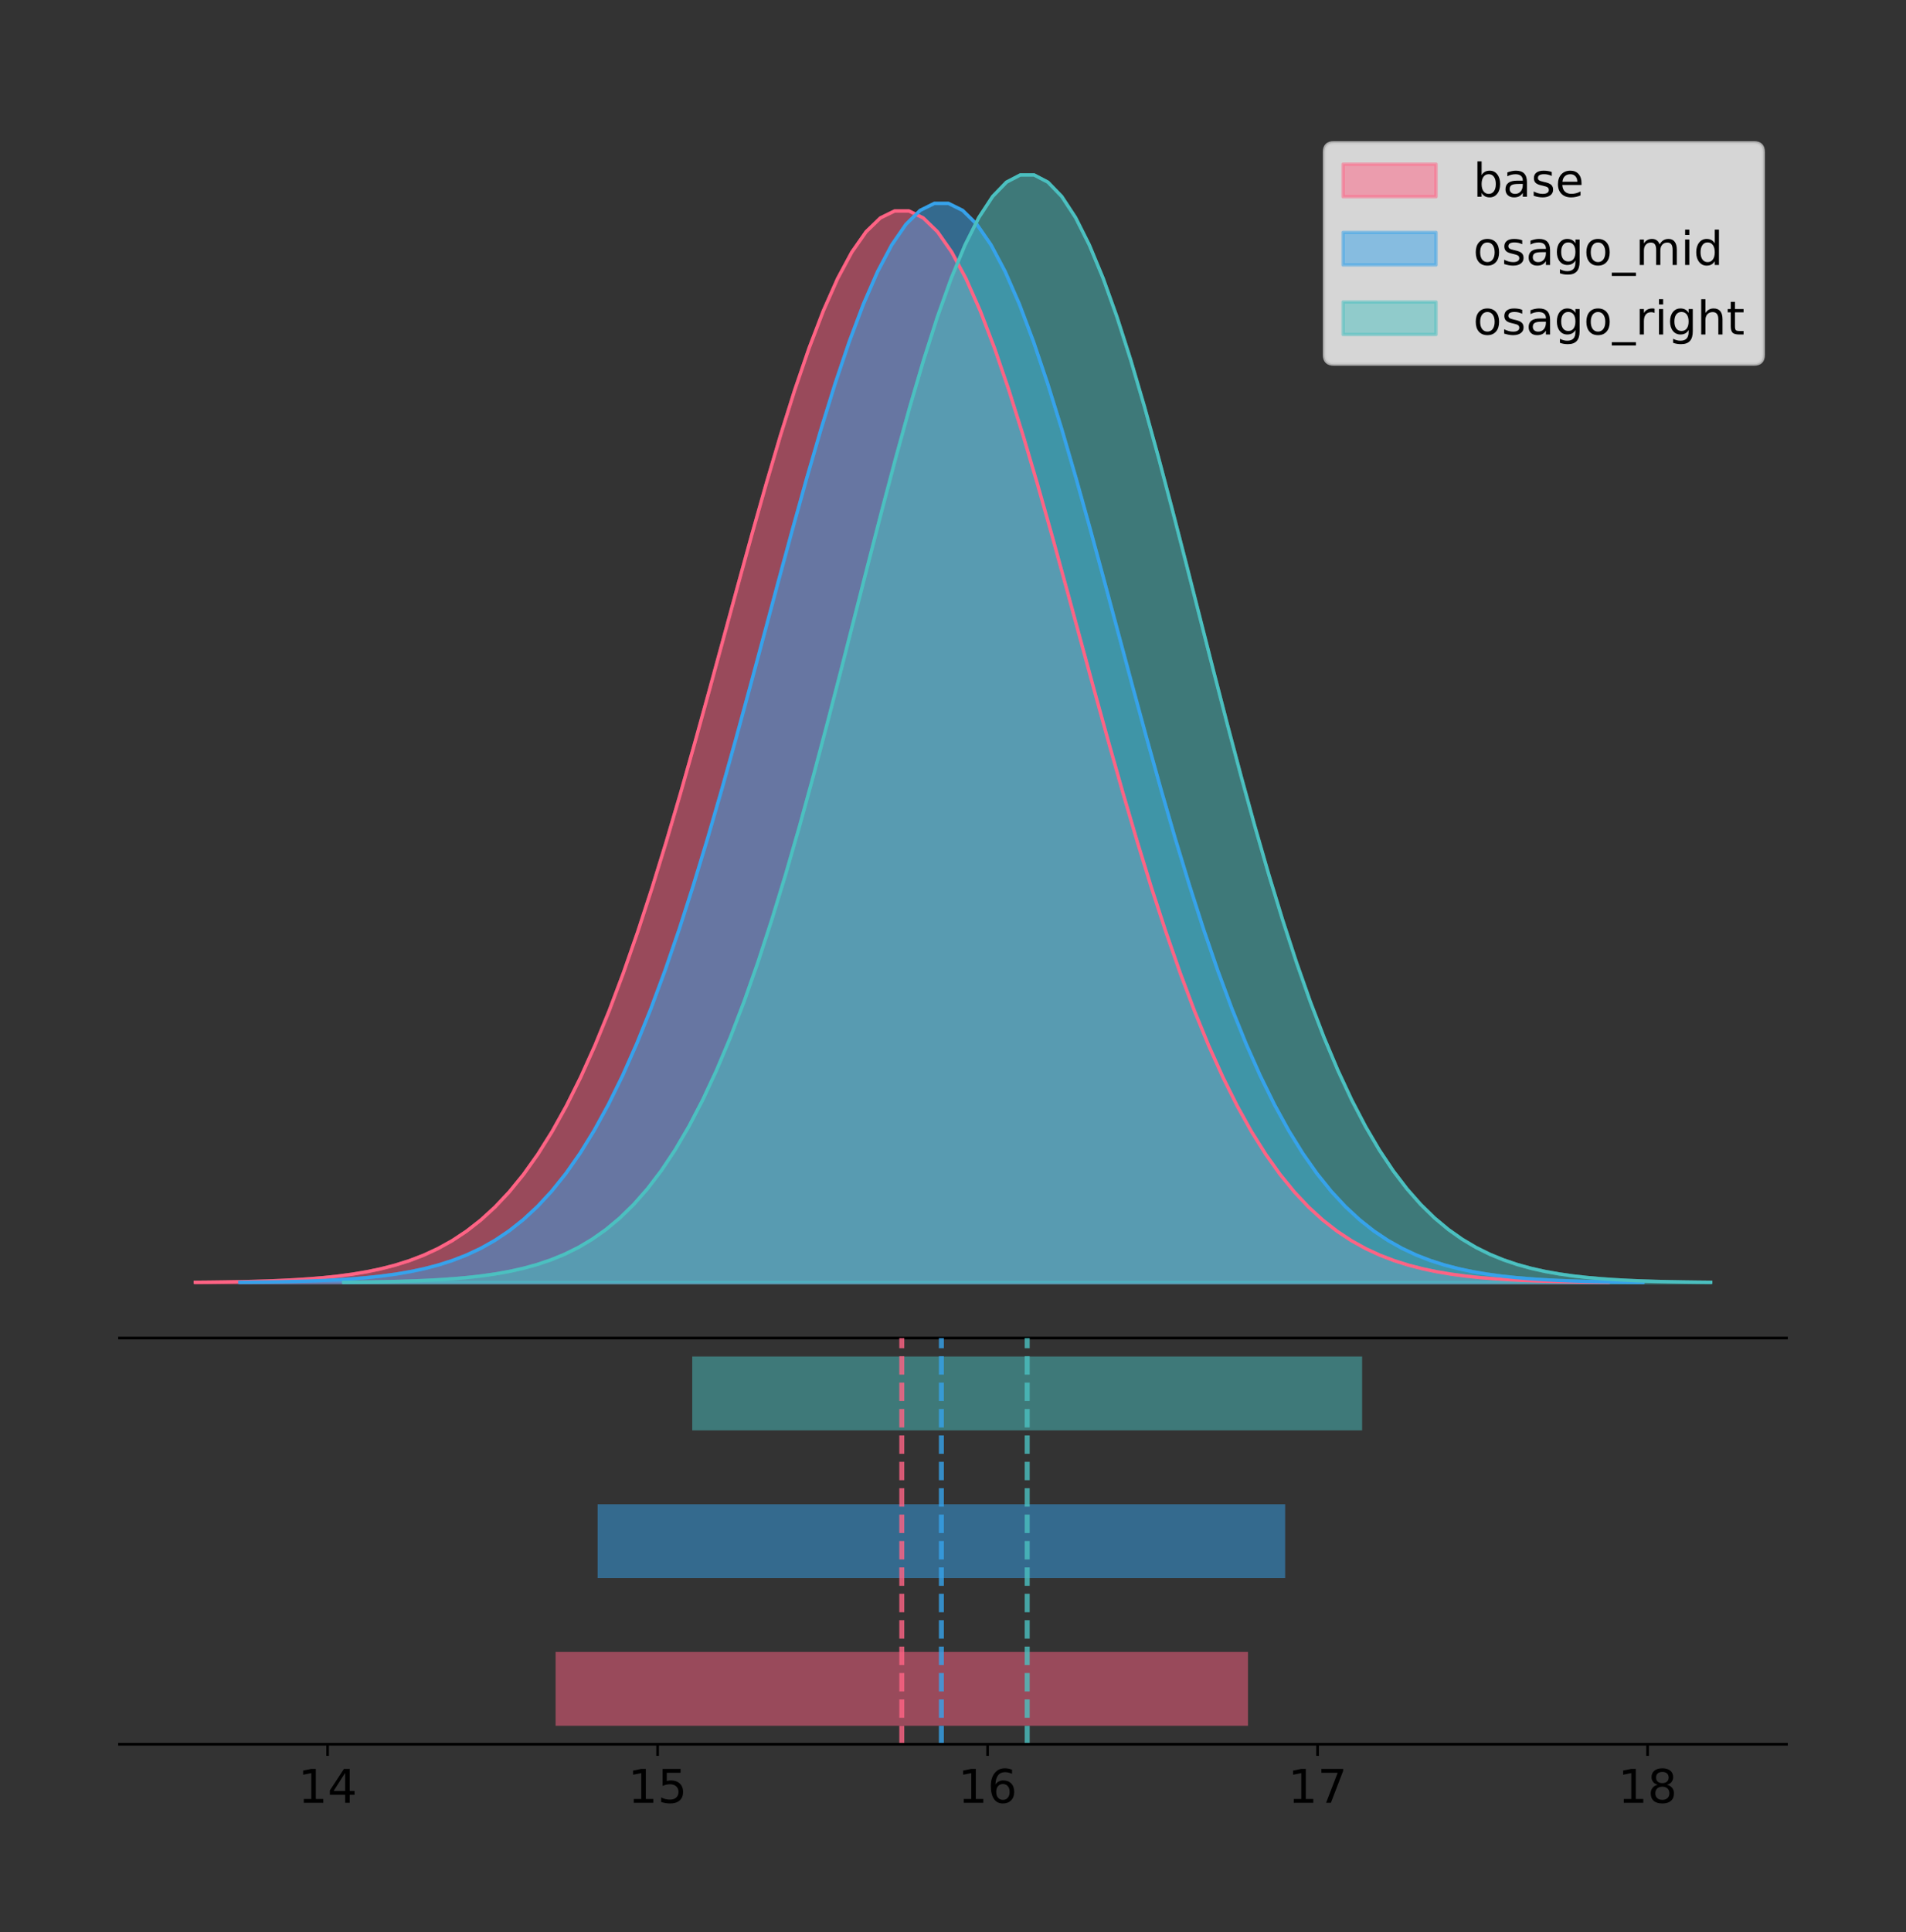 <?xml version="1.0" encoding="utf-8" standalone="no"?>
<!DOCTYPE svg PUBLIC "-//W3C//DTD SVG 1.1//EN"
  "http://www.w3.org/Graphics/SVG/1.1/DTD/svg11.dtd">
<!-- Created with matplotlib (https://matplotlib.org/) -->
<svg height="581.789pt" version="1.1" viewBox="0 0 574.2 581.789" width="574.2pt" xmlns="http://www.w3.org/2000/svg" xmlns:xlink="http://www.w3.org/1999/xlink">
 <rect x="0" y="0" width="574.2" height="581.789" fill="#333333" stroke="none"/>
 <defs>
  <style type="text/css">
*{stroke-linecap:butt;stroke-linejoin:round;}
  </style>
 </defs>
 <g id="figure_1">
  <g id="patch_1">
   <path d="M 0 581.789 
L 574.2 581.789 
L 574.2 0 
L 0 0 
z
" style="fill:none;"/>
  </g>
  <g id="axes_1">
   <g id="patch_2">
    <path d="M 36 402.93 
L 538.2 402.93 
L 538.2 36 
L 36 36 
z
" style="fill:none;"/>
   </g>
   <g id="PolyCollection_1">
    <defs>
     <path d="M 58.827 -195.538 
L 58.827 -195.646 
L 63.127 -195.687 
L 67.427 -195.742 
L 71.727 -195.815 
L 76.027 -195.913 
L 80.327 -196.041 
L 84.627 -196.208 
L 88.926 -196.425 
L 93.226 -196.705 
L 97.526 -197.063 
L 101.826 -197.519 
L 106.126 -198.093 
L 110.426 -198.813 
L 114.726 -199.708 
L 119.026 -200.813 
L 123.325 -202.167 
L 127.625 -203.815 
L 131.925 -205.806 
L 136.225 -208.192 
L 140.525 -211.031 
L 144.825 -214.384 
L 149.125 -218.313 
L 153.425 -222.882 
L 157.724 -228.154 
L 162.024 -234.189 
L 166.324 -241.043 
L 170.624 -248.764 
L 174.924 -257.389 
L 179.224 -266.945 
L 183.524 -277.44 
L 187.824 -288.866 
L 192.123 -301.194 
L 196.423 -314.372 
L 200.723 -328.324 
L 205.023 -342.948 
L 209.323 -358.117 
L 213.623 -373.681 
L 217.923 -389.464 
L 222.223 -405.271 
L 226.522 -420.89 
L 230.822 -436.096 
L 235.122 -450.657 
L 239.422 -464.339 
L 243.722 -476.911 
L 248.022 -488.154 
L 252.322 -497.865 
L 256.622 -505.866 
L 260.921 -512.005 
L 265.221 -516.166 
L 269.521 -518.266 
L 273.821 -518.266 
L 278.121 -516.166 
L 282.421 -512.005 
L 286.721 -505.866 
L 291.021 -497.865 
L 295.32 -488.154 
L 299.62 -476.911 
L 303.92 -464.339 
L 308.22 -450.657 
L 312.52 -436.096 
L 316.82 -420.89 
L 321.12 -405.271 
L 325.42 -389.464 
L 329.719 -373.681 
L 334.019 -358.117 
L 338.319 -342.948 
L 342.619 -328.324 
L 346.919 -314.372 
L 351.219 -301.194 
L 355.519 -288.866 
L 359.819 -277.44 
L 364.119 -266.945 
L 368.418 -257.389 
L 372.718 -248.764 
L 377.018 -241.043 
L 381.318 -234.189 
L 385.618 -228.154 
L 389.918 -222.882 
L 394.218 -218.313 
L 398.518 -214.384 
L 402.817 -211.031 
L 407.117 -208.192 
L 411.417 -205.806 
L 415.717 -203.815 
L 420.017 -202.167 
L 424.317 -200.813 
L 428.617 -199.708 
L 432.917 -198.813 
L 437.216 -198.093 
L 441.516 -197.519 
L 445.816 -197.063 
L 450.116 -196.705 
L 454.416 -196.425 
L 458.716 -196.208 
L 463.016 -196.041 
L 467.316 -195.913 
L 471.615 -195.815 
L 475.915 -195.742 
L 480.215 -195.687 
L 484.515 -195.646 
L 484.515 -195.538 
L 484.515 -195.538 
L 480.215 -195.538 
L 475.915 -195.538 
L 471.615 -195.538 
L 467.316 -195.538 
L 463.016 -195.538 
L 458.716 -195.538 
L 454.416 -195.538 
L 450.116 -195.538 
L 445.816 -195.538 
L 441.516 -195.538 
L 437.216 -195.538 
L 432.917 -195.538 
L 428.617 -195.538 
L 424.317 -195.538 
L 420.017 -195.538 
L 415.717 -195.538 
L 411.417 -195.538 
L 407.117 -195.538 
L 402.817 -195.538 
L 398.518 -195.538 
L 394.218 -195.538 
L 389.918 -195.538 
L 385.618 -195.538 
L 381.318 -195.538 
L 377.018 -195.538 
L 372.718 -195.538 
L 368.418 -195.538 
L 364.119 -195.538 
L 359.819 -195.538 
L 355.519 -195.538 
L 351.219 -195.538 
L 346.919 -195.538 
L 342.619 -195.538 
L 338.319 -195.538 
L 334.019 -195.538 
L 329.719 -195.538 
L 325.42 -195.538 
L 321.12 -195.538 
L 316.82 -195.538 
L 312.52 -195.538 
L 308.22 -195.538 
L 303.92 -195.538 
L 299.62 -195.538 
L 295.32 -195.538 
L 291.021 -195.538 
L 286.721 -195.538 
L 282.421 -195.538 
L 278.121 -195.538 
L 273.821 -195.538 
L 269.521 -195.538 
L 265.221 -195.538 
L 260.921 -195.538 
L 256.622 -195.538 
L 252.322 -195.538 
L 248.022 -195.538 
L 243.722 -195.538 
L 239.422 -195.538 
L 235.122 -195.538 
L 230.822 -195.538 
L 226.522 -195.538 
L 222.223 -195.538 
L 217.923 -195.538 
L 213.623 -195.538 
L 209.323 -195.538 
L 205.023 -195.538 
L 200.723 -195.538 
L 196.423 -195.538 
L 192.123 -195.538 
L 187.824 -195.538 
L 183.524 -195.538 
L 179.224 -195.538 
L 174.924 -195.538 
L 170.624 -195.538 
L 166.324 -195.538 
L 162.024 -195.538 
L 157.724 -195.538 
L 153.425 -195.538 
L 149.125 -195.538 
L 144.825 -195.538 
L 140.525 -195.538 
L 136.225 -195.538 
L 131.925 -195.538 
L 127.625 -195.538 
L 123.325 -195.538 
L 119.026 -195.538 
L 114.726 -195.538 
L 110.426 -195.538 
L 106.126 -195.538 
L 101.826 -195.538 
L 97.526 -195.538 
L 93.226 -195.538 
L 88.926 -195.538 
L 84.627 -195.538 
L 80.327 -195.538 
L 76.027 -195.538 
L 71.727 -195.538 
L 67.427 -195.538 
L 63.127 -195.538 
L 58.827 -195.538 
z
" id="m4de2f81066" style="stroke:#ff6384;stroke-opacity:0.5;"/>
    </defs>
    <g clip-path="url(#p3037184869)">
     <use style="fill:#ff6384;fill-opacity:0.5;stroke:#ff6384;stroke-opacity:0.5;" x="0" xlink:href="#m4de2f81066" y="581.789"/>
    </g>
   </g>
   <g id="PolyCollection_2">
    <defs>
     <path d="M 72.249 -195.538 
L 72.249 -195.647 
L 76.519 -195.688 
L 80.788 -195.744 
L 85.058 -195.817 
L 89.328 -195.915 
L 93.598 -196.044 
L 97.867 -196.213 
L 102.137 -196.431 
L 106.407 -196.713 
L 110.677 -197.074 
L 114.946 -197.533 
L 119.216 -198.111 
L 123.486 -198.836 
L 127.756 -199.737 
L 132.025 -200.85 
L 136.295 -202.214 
L 140.565 -203.874 
L 144.834 -205.878 
L 149.104 -208.281 
L 153.374 -211.14 
L 157.644 -214.517 
L 161.913 -218.474 
L 166.183 -223.075 
L 170.453 -228.384 
L 174.723 -234.462 
L 178.992 -241.364 
L 183.262 -249.14 
L 187.532 -257.826 
L 191.802 -267.449 
L 196.071 -278.018 
L 200.341 -289.525 
L 204.611 -301.94 
L 208.88 -315.211 
L 213.15 -329.261 
L 217.42 -343.988 
L 221.69 -359.265 
L 225.959 -374.938 
L 230.229 -390.833 
L 234.499 -406.751 
L 238.769 -422.481 
L 243.038 -437.794 
L 247.308 -452.458 
L 251.578 -466.237 
L 255.848 -478.897 
L 260.117 -490.22 
L 264.387 -500 
L 268.657 -508.057 
L 272.927 -514.239 
L 277.196 -518.429 
L 281.466 -520.544 
L 285.736 -520.544 
L 290.005 -518.429 
L 294.275 -514.239 
L 298.545 -508.057 
L 302.815 -500 
L 307.084 -490.22 
L 311.354 -478.897 
L 315.624 -466.237 
L 319.894 -452.458 
L 324.163 -437.794 
L 328.433 -422.481 
L 332.703 -406.751 
L 336.973 -390.833 
L 341.242 -374.938 
L 345.512 -359.265 
L 349.782 -343.988 
L 354.051 -329.261 
L 358.321 -315.211 
L 362.591 -301.94 
L 366.861 -289.525 
L 371.13 -278.018 
L 375.4 -267.449 
L 379.67 -257.826 
L 383.94 -249.14 
L 388.209 -241.364 
L 392.479 -234.462 
L 396.749 -228.384 
L 401.019 -223.075 
L 405.288 -218.474 
L 409.558 -214.517 
L 413.828 -211.14 
L 418.098 -208.281 
L 422.367 -205.878 
L 426.637 -203.874 
L 430.907 -202.214 
L 435.176 -200.85 
L 439.446 -199.737 
L 443.716 -198.836 
L 447.986 -198.111 
L 452.255 -197.533 
L 456.525 -197.074 
L 460.795 -196.713 
L 465.065 -196.431 
L 469.334 -196.213 
L 473.604 -196.044 
L 477.874 -195.915 
L 482.144 -195.817 
L 486.413 -195.744 
L 490.683 -195.688 
L 494.953 -195.647 
L 494.953 -195.538 
L 494.953 -195.538 
L 490.683 -195.538 
L 486.413 -195.538 
L 482.144 -195.538 
L 477.874 -195.538 
L 473.604 -195.538 
L 469.334 -195.538 
L 465.065 -195.538 
L 460.795 -195.538 
L 456.525 -195.538 
L 452.255 -195.538 
L 447.986 -195.538 
L 443.716 -195.538 
L 439.446 -195.538 
L 435.176 -195.538 
L 430.907 -195.538 
L 426.637 -195.538 
L 422.367 -195.538 
L 418.098 -195.538 
L 413.828 -195.538 
L 409.558 -195.538 
L 405.288 -195.538 
L 401.019 -195.538 
L 396.749 -195.538 
L 392.479 -195.538 
L 388.209 -195.538 
L 383.94 -195.538 
L 379.67 -195.538 
L 375.4 -195.538 
L 371.13 -195.538 
L 366.861 -195.538 
L 362.591 -195.538 
L 358.321 -195.538 
L 354.051 -195.538 
L 349.782 -195.538 
L 345.512 -195.538 
L 341.242 -195.538 
L 336.973 -195.538 
L 332.703 -195.538 
L 328.433 -195.538 
L 324.163 -195.538 
L 319.894 -195.538 
L 315.624 -195.538 
L 311.354 -195.538 
L 307.084 -195.538 
L 302.815 -195.538 
L 298.545 -195.538 
L 294.275 -195.538 
L 290.005 -195.538 
L 285.736 -195.538 
L 281.466 -195.538 
L 277.196 -195.538 
L 272.927 -195.538 
L 268.657 -195.538 
L 264.387 -195.538 
L 260.117 -195.538 
L 255.848 -195.538 
L 251.578 -195.538 
L 247.308 -195.538 
L 243.038 -195.538 
L 238.769 -195.538 
L 234.499 -195.538 
L 230.229 -195.538 
L 225.959 -195.538 
L 221.69 -195.538 
L 217.42 -195.538 
L 213.15 -195.538 
L 208.88 -195.538 
L 204.611 -195.538 
L 200.341 -195.538 
L 196.071 -195.538 
L 191.802 -195.538 
L 187.532 -195.538 
L 183.262 -195.538 
L 178.992 -195.538 
L 174.723 -195.538 
L 170.453 -195.538 
L 166.183 -195.538 
L 161.913 -195.538 
L 157.644 -195.538 
L 153.374 -195.538 
L 149.104 -195.538 
L 144.834 -195.538 
L 140.565 -195.538 
L 136.295 -195.538 
L 132.025 -195.538 
L 127.756 -195.538 
L 123.486 -195.538 
L 119.216 -195.538 
L 114.946 -195.538 
L 110.677 -195.538 
L 106.407 -195.538 
L 102.137 -195.538 
L 97.867 -195.538 
L 93.598 -195.538 
L 89.328 -195.538 
L 85.058 -195.538 
L 80.788 -195.538 
L 76.519 -195.538 
L 72.249 -195.538 
z
" id="m9abb2f1595" style="stroke:#36a2eb;stroke-opacity:0.5;"/>
    </defs>
    <g clip-path="url(#p3037184869)">
     <use style="fill:#36a2eb;fill-opacity:0.5;stroke:#36a2eb;stroke-opacity:0.5;" x="0" xlink:href="#m9abb2f1595" y="581.789"/>
    </g>
   </g>
   <g id="PolyCollection_3">
    <defs>
     <path d="M 103.524 -195.538 
L 103.524 -195.65 
L 107.684 -195.692 
L 111.845 -195.749 
L 116.005 -195.825 
L 120.165 -195.925 
L 124.325 -196.058 
L 128.485 -196.23 
L 132.645 -196.455 
L 136.805 -196.744 
L 140.965 -197.115 
L 145.125 -197.585 
L 149.285 -198.179 
L 153.445 -198.923 
L 157.605 -199.848 
L 161.766 -200.99 
L 165.926 -202.39 
L 170.086 -204.093 
L 174.246 -206.151 
L 178.406 -208.617 
L 182.566 -211.552 
L 186.726 -215.017 
L 190.886 -219.078 
L 195.046 -223.801 
L 199.206 -229.25 
L 203.366 -235.488 
L 207.526 -242.572 
L 211.687 -250.552 
L 215.847 -259.468 
L 220.007 -269.344 
L 224.167 -280.192 
L 228.327 -292.002 
L 232.487 -304.744 
L 236.647 -318.365 
L 240.807 -332.786 
L 244.967 -347.901 
L 249.127 -363.58 
L 253.287 -379.667 
L 257.447 -395.98 
L 261.608 -412.318 
L 265.768 -428.462 
L 269.928 -444.18 
L 274.088 -459.23 
L 278.248 -473.372 
L 282.408 -486.366 
L 286.568 -497.987 
L 290.728 -508.025 
L 294.888 -516.294 
L 299.048 -522.64 
L 303.208 -526.94 
L 307.369 -529.111 
L 311.529 -529.111 
L 315.689 -526.94 
L 319.849 -522.64 
L 324.009 -516.294 
L 328.169 -508.025 
L 332.329 -497.987 
L 336.489 -486.366 
L 340.649 -473.372 
L 344.809 -459.23 
L 348.969 -444.18 
L 353.129 -428.462 
L 357.29 -412.318 
L 361.45 -395.98 
L 365.61 -379.667 
L 369.77 -363.58 
L 373.93 -347.901 
L 378.09 -332.786 
L 382.25 -318.365 
L 386.41 -304.744 
L 390.57 -292.002 
L 394.73 -280.192 
L 398.89 -269.344 
L 403.05 -259.468 
L 407.211 -250.552 
L 411.371 -242.572 
L 415.531 -235.488 
L 419.691 -229.25 
L 423.851 -223.801 
L 428.011 -219.078 
L 432.171 -215.017 
L 436.331 -211.552 
L 440.491 -208.617 
L 444.651 -206.151 
L 448.811 -204.093 
L 452.971 -202.39 
L 457.132 -200.99 
L 461.292 -199.848 
L 465.452 -198.923 
L 469.612 -198.179 
L 473.772 -197.585 
L 477.932 -197.115 
L 482.092 -196.744 
L 486.252 -196.455 
L 490.412 -196.23 
L 494.572 -196.058 
L 498.732 -195.925 
L 502.892 -195.825 
L 507.053 -195.749 
L 511.213 -195.692 
L 515.373 -195.65 
L 515.373 -195.538 
L 515.373 -195.538 
L 511.213 -195.538 
L 507.053 -195.538 
L 502.892 -195.538 
L 498.732 -195.538 
L 494.572 -195.538 
L 490.412 -195.538 
L 486.252 -195.538 
L 482.092 -195.538 
L 477.932 -195.538 
L 473.772 -195.538 
L 469.612 -195.538 
L 465.452 -195.538 
L 461.292 -195.538 
L 457.132 -195.538 
L 452.971 -195.538 
L 448.811 -195.538 
L 444.651 -195.538 
L 440.491 -195.538 
L 436.331 -195.538 
L 432.171 -195.538 
L 428.011 -195.538 
L 423.851 -195.538 
L 419.691 -195.538 
L 415.531 -195.538 
L 411.371 -195.538 
L 407.211 -195.538 
L 403.05 -195.538 
L 398.89 -195.538 
L 394.73 -195.538 
L 390.57 -195.538 
L 386.41 -195.538 
L 382.25 -195.538 
L 378.09 -195.538 
L 373.93 -195.538 
L 369.77 -195.538 
L 365.61 -195.538 
L 361.45 -195.538 
L 357.29 -195.538 
L 353.129 -195.538 
L 348.969 -195.538 
L 344.809 -195.538 
L 340.649 -195.538 
L 336.489 -195.538 
L 332.329 -195.538 
L 328.169 -195.538 
L 324.009 -195.538 
L 319.849 -195.538 
L 315.689 -195.538 
L 311.529 -195.538 
L 307.369 -195.538 
L 303.208 -195.538 
L 299.048 -195.538 
L 294.888 -195.538 
L 290.728 -195.538 
L 286.568 -195.538 
L 282.408 -195.538 
L 278.248 -195.538 
L 274.088 -195.538 
L 269.928 -195.538 
L 265.768 -195.538 
L 261.608 -195.538 
L 257.447 -195.538 
L 253.287 -195.538 
L 249.127 -195.538 
L 244.967 -195.538 
L 240.807 -195.538 
L 236.647 -195.538 
L 232.487 -195.538 
L 228.327 -195.538 
L 224.167 -195.538 
L 220.007 -195.538 
L 215.847 -195.538 
L 211.687 -195.538 
L 207.526 -195.538 
L 203.366 -195.538 
L 199.206 -195.538 
L 195.046 -195.538 
L 190.886 -195.538 
L 186.726 -195.538 
L 182.566 -195.538 
L 178.406 -195.538 
L 174.246 -195.538 
L 170.086 -195.538 
L 165.926 -195.538 
L 161.766 -195.538 
L 157.605 -195.538 
L 153.445 -195.538 
L 149.285 -195.538 
L 145.125 -195.538 
L 140.965 -195.538 
L 136.805 -195.538 
L 132.645 -195.538 
L 128.485 -195.538 
L 124.325 -195.538 
L 120.165 -195.538 
L 116.005 -195.538 
L 111.845 -195.538 
L 107.684 -195.538 
L 103.524 -195.538 
z
" id="m276849d98a" style="stroke:#4bc0c0;stroke-opacity:0.5;"/>
    </defs>
    <g clip-path="url(#p3037184869)">
     <use style="fill:#4bc0c0;fill-opacity:0.5;stroke:#4bc0c0;stroke-opacity:0.5;" x="0" xlink:href="#m276849d98a" y="581.789"/>
    </g>
   </g>
   <g id="line2d_1">
    <path clip-path="url(#p3037184869)" d="M 58.827 386.143 
L 63.127 386.102 
L 67.427 386.047 
L 71.727 385.974 
L 76.027 385.877 
L 80.327 385.749 
L 84.627 385.581 
L 88.926 385.364 
L 93.226 385.084 
L 97.526 384.726 
L 101.826 384.271 
L 106.126 383.696 
L 110.426 382.977 
L 114.726 382.082 
L 119.026 380.977 
L 123.325 379.622 
L 127.625 377.974 
L 131.925 375.984 
L 136.225 373.598 
L 140.525 370.758 
L 144.825 367.406 
L 149.125 363.477 
L 153.425 358.908 
L 157.724 353.635 
L 162.024 347.6 
L 166.324 340.746 
L 170.624 333.025 
L 174.924 324.4 
L 179.224 314.845 
L 183.524 304.35 
L 187.824 292.923 
L 192.123 280.595 
L 196.423 267.417 
L 200.723 253.466 
L 205.023 238.842 
L 209.323 223.672 
L 213.623 208.109 
L 217.923 192.326 
L 222.223 176.519 
L 226.522 160.9 
L 230.822 145.693 
L 235.122 131.132 
L 239.422 117.45 
L 243.722 104.878 
L 248.022 93.635 
L 252.322 83.924 
L 256.622 75.923 
L 260.921 69.784 
L 265.221 65.624 
L 269.521 63.523 
L 273.821 63.523 
L 278.121 65.624 
L 282.421 69.784 
L 286.721 75.923 
L 291.021 83.924 
L 295.32 93.635 
L 299.62 104.878 
L 303.92 117.45 
L 308.22 131.132 
L 312.52 145.693 
L 316.82 160.9 
L 321.12 176.519 
L 325.42 192.326 
L 329.719 208.109 
L 334.019 223.672 
L 338.319 238.842 
L 342.619 253.466 
L 346.919 267.417 
L 351.219 280.595 
L 355.519 292.923 
L 359.819 304.35 
L 364.119 314.845 
L 368.418 324.4 
L 372.718 333.025 
L 377.018 340.746 
L 381.318 347.6 
L 385.618 353.635 
L 389.918 358.908 
L 394.218 363.477 
L 398.518 367.406 
L 402.817 370.758 
L 407.117 373.598 
L 411.417 375.984 
L 415.717 377.974 
L 420.017 379.622 
L 424.317 380.977 
L 428.617 382.082 
L 432.917 382.977 
L 437.216 383.696 
L 441.516 384.271 
L 445.816 384.726 
L 450.116 385.084 
L 454.416 385.364 
L 458.716 385.581 
L 463.016 385.749 
L 467.316 385.877 
L 471.615 385.974 
L 475.915 386.047 
L 480.215 386.102 
L 484.515 386.143 
" style="fill:none;stroke:#ff6384;stroke-linecap:square;"/>
   </g>
   <g id="line2d_2">
    <path clip-path="url(#p3037184869)" d="M 72.249 386.142 
L 76.519 386.101 
L 80.788 386.046 
L 85.058 385.972 
L 89.328 385.874 
L 93.598 385.745 
L 97.867 385.577 
L 102.137 385.358 
L 106.407 385.076 
L 110.677 384.715 
L 114.946 384.257 
L 119.216 383.678 
L 123.486 382.953 
L 127.756 382.052 
L 132.025 380.939 
L 136.295 379.575 
L 140.565 377.916 
L 144.834 375.911 
L 149.104 373.508 
L 153.374 370.649 
L 157.644 367.273 
L 161.913 363.316 
L 166.183 358.715 
L 170.453 353.405 
L 174.723 347.327 
L 178.992 340.425 
L 183.262 332.65 
L 187.532 323.963 
L 191.802 314.341 
L 196.071 303.771 
L 200.341 292.265 
L 204.611 279.849 
L 208.88 266.578 
L 213.15 252.528 
L 217.42 237.801 
L 221.69 222.524 
L 225.959 206.851 
L 230.229 190.957 
L 234.499 175.038 
L 238.769 159.309 
L 243.038 143.995 
L 247.308 129.331 
L 251.578 115.553 
L 255.848 102.892 
L 260.117 91.57 
L 264.387 81.79 
L 268.657 73.733 
L 272.927 67.55 
L 277.196 63.36 
L 281.466 61.245 
L 285.736 61.245 
L 290.005 63.36 
L 294.275 67.55 
L 298.545 73.733 
L 302.815 81.79 
L 307.084 91.57 
L 311.354 102.892 
L 315.624 115.553 
L 319.894 129.331 
L 324.163 143.995 
L 328.433 159.309 
L 332.703 175.038 
L 336.973 190.957 
L 341.242 206.851 
L 345.512 222.524 
L 349.782 237.801 
L 354.051 252.528 
L 358.321 266.578 
L 362.591 279.849 
L 366.861 292.265 
L 371.13 303.771 
L 375.4 314.341 
L 379.67 323.963 
L 383.94 332.65 
L 388.209 340.425 
L 392.479 347.327 
L 396.749 353.405 
L 401.019 358.715 
L 405.288 363.316 
L 409.558 367.273 
L 413.828 370.649 
L 418.098 373.508 
L 422.367 375.911 
L 426.637 377.916 
L 430.907 379.575 
L 435.176 380.939 
L 439.446 382.052 
L 443.716 382.953 
L 447.986 383.678 
L 452.255 384.257 
L 456.525 384.715 
L 460.795 385.076 
L 465.065 385.358 
L 469.334 385.577 
L 473.604 385.745 
L 477.874 385.874 
L 482.144 385.972 
L 486.413 386.046 
L 490.683 386.101 
L 494.953 386.142 
" style="fill:none;stroke:#36a2eb;stroke-linecap:square;"/>
   </g>
   <g id="line2d_3">
    <path clip-path="url(#p3037184869)" d="M 103.524 386.139 
L 107.684 386.097 
L 111.845 386.04 
L 116.005 385.965 
L 120.165 385.864 
L 124.325 385.732 
L 128.485 385.559 
L 132.645 385.334 
L 136.805 385.045 
L 140.965 384.675 
L 145.125 384.204 
L 149.285 383.61 
L 153.445 382.867 
L 157.605 381.941 
L 161.766 380.799 
L 165.926 379.399 
L 170.086 377.696 
L 174.246 375.639 
L 178.406 373.172 
L 182.566 370.238 
L 186.726 366.772 
L 190.886 362.711 
L 195.046 357.989 
L 199.206 352.539 
L 203.366 346.301 
L 207.526 339.217 
L 211.687 331.237 
L 215.847 322.322 
L 220.007 312.445 
L 224.167 301.597 
L 228.327 289.787 
L 232.487 277.045 
L 236.647 263.424 
L 240.807 249.004 
L 244.967 233.888 
L 249.127 218.209 
L 253.287 202.123 
L 257.447 185.809 
L 261.608 169.471 
L 265.768 153.327 
L 269.928 137.61 
L 274.088 122.559 
L 278.248 108.418 
L 282.408 95.423 
L 286.568 83.803 
L 290.728 73.765 
L 294.888 65.495 
L 299.048 59.15 
L 303.208 54.85 
L 307.369 52.679 
L 311.529 52.679 
L 315.689 54.85 
L 319.849 59.15 
L 324.009 65.495 
L 328.169 73.765 
L 332.329 83.803 
L 336.489 95.423 
L 340.649 108.418 
L 344.809 122.559 
L 348.969 137.61 
L 353.129 153.327 
L 357.29 169.471 
L 361.45 185.809 
L 365.61 202.123 
L 369.77 218.209 
L 373.93 233.888 
L 378.09 249.004 
L 382.25 263.424 
L 386.41 277.045 
L 390.57 289.787 
L 394.73 301.597 
L 398.89 312.445 
L 403.05 322.322 
L 407.211 331.237 
L 411.371 339.217 
L 415.531 346.301 
L 419.691 352.539 
L 423.851 357.989 
L 428.011 362.711 
L 432.171 366.772 
L 436.331 370.238 
L 440.491 373.172 
L 444.651 375.639 
L 448.811 377.696 
L 452.971 379.399 
L 457.132 380.799 
L 461.292 381.941 
L 465.452 382.867 
L 469.612 383.61 
L 473.772 384.204 
L 477.932 384.675 
L 482.092 385.045 
L 486.252 385.334 
L 490.412 385.559 
L 494.572 385.732 
L 498.732 385.864 
L 502.892 385.965 
L 507.053 386.04 
L 511.213 386.097 
L 515.373 386.139 
" style="fill:none;stroke:#4bc0c0;stroke-linecap:square;"/>
   </g>
   <g id="patch_3">
    <path d="M 36 402.93 
L 538.2 402.93 
" style="fill:none;stroke:#000000;stroke-linecap:square;stroke-linejoin:miter;stroke-width:0.8;"/>
   </g>
   <g id="legend_1">
    <g id="patch_4">
     <path d="M 401.814 109.627 
L 528.4 109.627 
Q 531.2 109.627 531.2 106.827 
L 531.2 45.8 
Q 531.2 43 528.4 43 
L 401.814 43 
Q 399.014 43 399.014 45.8 
L 399.014 106.827 
Q 399.014 109.627 401.814 109.627 
z
" style="fill:#ffffff;opacity:0.8;stroke:#cccccc;stroke-linejoin:miter;"/>
    </g>
    <g id="patch_5">
     <path d="M 404.614 59.238 
L 432.614 59.238 
L 432.614 49.438 
L 404.614 49.438 
z
" style="fill:#ff6384;opacity:0.5;stroke:#ff6384;stroke-linejoin:miter;"/>
    </g>
    <g id="text_1">
     <!-- base -->
     <defs>
      <path d="M 48.688 27.297 
Q 48.688 37.203 44.609 42.844 
Q 40.531 48.484 33.406 48.484 
Q 26.266 48.484 22.188 42.844 
Q 18.109 37.203 18.109 27.297 
Q 18.109 17.391 22.188 11.75 
Q 26.266 6.109 33.406 6.109 
Q 40.531 6.109 44.609 11.75 
Q 48.688 17.391 48.688 27.297 
z
M 18.109 46.391 
Q 20.953 51.266 25.266 53.625 
Q 29.594 56 35.594 56 
Q 45.562 56 51.781 48.094 
Q 58.016 40.188 58.016 27.297 
Q 58.016 14.406 51.781 6.484 
Q 45.562 -1.422 35.594 -1.422 
Q 29.594 -1.422 25.266 0.953 
Q 20.953 3.328 18.109 8.203 
L 18.109 0 
L 9.078 0 
L 9.078 75.984 
L 18.109 75.984 
z
" id="DejaVuSans-98"/>
      <path d="M 34.281 27.484 
Q 23.391 27.484 19.188 25 
Q 14.984 22.516 14.984 16.5 
Q 14.984 11.719 18.141 8.906 
Q 21.297 6.109 26.703 6.109 
Q 34.188 6.109 38.703 11.406 
Q 43.219 16.703 43.219 25.484 
L 43.219 27.484 
z
M 52.203 31.203 
L 52.203 0 
L 43.219 0 
L 43.219 8.297 
Q 40.141 3.328 35.547 0.953 
Q 30.953 -1.422 24.312 -1.422 
Q 15.922 -1.422 10.953 3.297 
Q 6 8.016 6 15.922 
Q 6 25.141 12.172 29.828 
Q 18.359 34.516 30.609 34.516 
L 43.219 34.516 
L 43.219 35.406 
Q 43.219 41.609 39.141 45 
Q 35.062 48.391 27.688 48.391 
Q 23 48.391 18.547 47.266 
Q 14.109 46.141 10.016 43.891 
L 10.016 52.203 
Q 14.938 54.109 19.578 55.047 
Q 24.219 56 28.609 56 
Q 40.484 56 46.344 49.844 
Q 52.203 43.703 52.203 31.203 
z
" id="DejaVuSans-97"/>
      <path d="M 44.281 53.078 
L 44.281 44.578 
Q 40.484 46.531 36.375 47.5 
Q 32.281 48.484 27.875 48.484 
Q 21.188 48.484 17.844 46.438 
Q 14.5 44.391 14.5 40.281 
Q 14.5 37.156 16.891 35.375 
Q 19.281 33.594 26.516 31.984 
L 29.594 31.297 
Q 39.156 29.25 43.188 25.516 
Q 47.219 21.781 47.219 15.094 
Q 47.219 7.469 41.188 3.016 
Q 35.156 -1.422 24.609 -1.422 
Q 20.219 -1.422 15.453 -0.562 
Q 10.688 0.297 5.422 2 
L 5.422 11.281 
Q 10.406 8.688 15.234 7.391 
Q 20.062 6.109 24.812 6.109 
Q 31.156 6.109 34.562 8.281 
Q 37.984 10.453 37.984 14.406 
Q 37.984 18.062 35.516 20.016 
Q 33.062 21.969 24.703 23.781 
L 21.578 24.516 
Q 13.234 26.266 9.516 29.906 
Q 5.812 33.547 5.812 39.891 
Q 5.812 47.609 11.281 51.797 
Q 16.75 56 26.812 56 
Q 31.781 56 36.172 55.266 
Q 40.578 54.547 44.281 53.078 
z
" id="DejaVuSans-115"/>
      <path d="M 56.203 29.594 
L 56.203 25.203 
L 14.891 25.203 
Q 15.484 15.922 20.484 11.062 
Q 25.484 6.203 34.422 6.203 
Q 39.594 6.203 44.453 7.469 
Q 49.312 8.734 54.109 11.281 
L 54.109 2.781 
Q 49.266 0.734 44.188 -0.344 
Q 39.109 -1.422 33.891 -1.422 
Q 20.797 -1.422 13.156 6.188 
Q 5.516 13.812 5.516 26.812 
Q 5.516 40.234 12.766 48.109 
Q 20.016 56 32.328 56 
Q 43.359 56 49.781 48.891 
Q 56.203 41.797 56.203 29.594 
z
M 47.219 32.234 
Q 47.125 39.594 43.094 43.984 
Q 39.062 48.391 32.422 48.391 
Q 24.906 48.391 20.391 44.141 
Q 15.875 39.891 15.188 32.172 
z
" id="DejaVuSans-101"/>
     </defs>
     <g transform="translate(443.814 59.238)scale(0.14 -0.14)">
      <use xlink:href="#DejaVuSans-98"/>
      <use x="63.477" xlink:href="#DejaVuSans-97"/>
      <use x="124.756" xlink:href="#DejaVuSans-115"/>
      <use x="176.855" xlink:href="#DejaVuSans-101"/>
     </g>
    </g>
    <g id="patch_6">
     <path d="M 404.614 79.787 
L 432.614 79.787 
L 432.614 69.987 
L 404.614 69.987 
z
" style="fill:#36a2eb;opacity:0.5;stroke:#36a2eb;stroke-linejoin:miter;"/>
    </g>
    <g id="text_2">
     <!-- osago_mid -->
     <defs>
      <path d="M 30.609 48.391 
Q 23.391 48.391 19.188 42.75 
Q 14.984 37.109 14.984 27.297 
Q 14.984 17.484 19.156 11.844 
Q 23.344 6.203 30.609 6.203 
Q 37.797 6.203 41.984 11.859 
Q 46.188 17.531 46.188 27.297 
Q 46.188 37.016 41.984 42.703 
Q 37.797 48.391 30.609 48.391 
z
M 30.609 56 
Q 42.328 56 49.016 48.375 
Q 55.719 40.766 55.719 27.297 
Q 55.719 13.875 49.016 6.219 
Q 42.328 -1.422 30.609 -1.422 
Q 18.844 -1.422 12.172 6.219 
Q 5.516 13.875 5.516 27.297 
Q 5.516 40.766 12.172 48.375 
Q 18.844 56 30.609 56 
z
" id="DejaVuSans-111"/>
      <path d="M 45.406 27.984 
Q 45.406 37.75 41.375 43.109 
Q 37.359 48.484 30.078 48.484 
Q 22.859 48.484 18.828 43.109 
Q 14.797 37.75 14.797 27.984 
Q 14.797 18.266 18.828 12.891 
Q 22.859 7.516 30.078 7.516 
Q 37.359 7.516 41.375 12.891 
Q 45.406 18.266 45.406 27.984 
z
M 54.391 6.781 
Q 54.391 -7.172 48.188 -13.984 
Q 42 -20.797 29.203 -20.797 
Q 24.469 -20.797 20.266 -20.094 
Q 16.062 -19.391 12.109 -17.922 
L 12.109 -9.188 
Q 16.062 -11.328 19.922 -12.344 
Q 23.781 -13.375 27.781 -13.375 
Q 36.625 -13.375 41.016 -8.766 
Q 45.406 -4.156 45.406 5.172 
L 45.406 9.625 
Q 42.625 4.781 38.281 2.391 
Q 33.938 0 27.875 0 
Q 17.828 0 11.672 7.656 
Q 5.516 15.328 5.516 27.984 
Q 5.516 40.672 11.672 48.328 
Q 17.828 56 27.875 56 
Q 33.938 56 38.281 53.609 
Q 42.625 51.219 45.406 46.391 
L 45.406 54.688 
L 54.391 54.688 
z
" id="DejaVuSans-103"/>
      <path d="M 50.984 -16.609 
L 50.984 -23.578 
L -0.984 -23.578 
L -0.984 -16.609 
z
" id="DejaVuSans-95"/>
      <path d="M 52 44.188 
Q 55.375 50.25 60.062 53.125 
Q 64.75 56 71.094 56 
Q 79.641 56 84.281 50.016 
Q 88.922 44.047 88.922 33.016 
L 88.922 0 
L 79.891 0 
L 79.891 32.719 
Q 79.891 40.578 77.094 44.375 
Q 74.312 48.188 68.609 48.188 
Q 61.625 48.188 57.562 43.547 
Q 53.516 38.922 53.516 30.906 
L 53.516 0 
L 44.484 0 
L 44.484 32.719 
Q 44.484 40.625 41.703 44.406 
Q 38.922 48.188 33.109 48.188 
Q 26.219 48.188 22.156 43.531 
Q 18.109 38.875 18.109 30.906 
L 18.109 0 
L 9.078 0 
L 9.078 54.688 
L 18.109 54.688 
L 18.109 46.188 
Q 21.188 51.219 25.484 53.609 
Q 29.781 56 35.688 56 
Q 41.656 56 45.828 52.969 
Q 50 49.953 52 44.188 
z
" id="DejaVuSans-109"/>
      <path d="M 9.422 54.688 
L 18.406 54.688 
L 18.406 0 
L 9.422 0 
z
M 9.422 75.984 
L 18.406 75.984 
L 18.406 64.594 
L 9.422 64.594 
z
" id="DejaVuSans-105"/>
      <path d="M 45.406 46.391 
L 45.406 75.984 
L 54.391 75.984 
L 54.391 0 
L 45.406 0 
L 45.406 8.203 
Q 42.578 3.328 38.25 0.953 
Q 33.938 -1.422 27.875 -1.422 
Q 17.969 -1.422 11.734 6.484 
Q 5.516 14.406 5.516 27.297 
Q 5.516 40.188 11.734 48.094 
Q 17.969 56 27.875 56 
Q 33.938 56 38.25 53.625 
Q 42.578 51.266 45.406 46.391 
z
M 14.797 27.297 
Q 14.797 17.391 18.875 11.75 
Q 22.953 6.109 30.078 6.109 
Q 37.203 6.109 41.297 11.75 
Q 45.406 17.391 45.406 27.297 
Q 45.406 37.203 41.297 42.844 
Q 37.203 48.484 30.078 48.484 
Q 22.953 48.484 18.875 42.844 
Q 14.797 37.203 14.797 27.297 
z
" id="DejaVuSans-100"/>
     </defs>
     <g transform="translate(443.814 79.787)scale(0.14 -0.14)">
      <use xlink:href="#DejaVuSans-111"/>
      <use x="61.182" xlink:href="#DejaVuSans-115"/>
      <use x="113.281" xlink:href="#DejaVuSans-97"/>
      <use x="174.561" xlink:href="#DejaVuSans-103"/>
      <use x="238.037" xlink:href="#DejaVuSans-111"/>
      <use x="299.219" xlink:href="#DejaVuSans-95"/>
      <use x="349.219" xlink:href="#DejaVuSans-109"/>
      <use x="446.631" xlink:href="#DejaVuSans-105"/>
      <use x="474.414" xlink:href="#DejaVuSans-100"/>
     </g>
    </g>
    <g id="patch_7">
     <path d="M 404.614 100.726 
L 432.614 100.726 
L 432.614 90.926 
L 404.614 90.926 
z
" style="fill:#4bc0c0;opacity:0.5;stroke:#4bc0c0;stroke-linejoin:miter;"/>
    </g>
    <g id="text_3">
     <!-- osago_right -->
     <defs>
      <path d="M 41.109 46.297 
Q 39.594 47.172 37.812 47.578 
Q 36.031 48 33.891 48 
Q 26.266 48 22.188 43.047 
Q 18.109 38.094 18.109 28.812 
L 18.109 0 
L 9.078 0 
L 9.078 54.688 
L 18.109 54.688 
L 18.109 46.188 
Q 20.953 51.172 25.484 53.578 
Q 30.031 56 36.531 56 
Q 37.453 56 38.578 55.875 
Q 39.703 55.766 41.062 55.516 
z
" id="DejaVuSans-114"/>
      <path d="M 54.891 33.016 
L 54.891 0 
L 45.906 0 
L 45.906 32.719 
Q 45.906 40.484 42.875 44.328 
Q 39.844 48.188 33.797 48.188 
Q 26.516 48.188 22.312 43.547 
Q 18.109 38.922 18.109 30.906 
L 18.109 0 
L 9.078 0 
L 9.078 75.984 
L 18.109 75.984 
L 18.109 46.188 
Q 21.344 51.125 25.703 53.562 
Q 30.078 56 35.797 56 
Q 45.219 56 50.047 50.172 
Q 54.891 44.344 54.891 33.016 
z
" id="DejaVuSans-104"/>
      <path d="M 18.312 70.219 
L 18.312 54.688 
L 36.812 54.688 
L 36.812 47.703 
L 18.312 47.703 
L 18.312 18.016 
Q 18.312 11.328 20.141 9.422 
Q 21.969 7.516 27.594 7.516 
L 36.812 7.516 
L 36.812 0 
L 27.594 0 
Q 17.188 0 13.234 3.875 
Q 9.281 7.766 9.281 18.016 
L 9.281 47.703 
L 2.688 47.703 
L 2.688 54.688 
L 9.281 54.688 
L 9.281 70.219 
z
" id="DejaVuSans-116"/>
     </defs>
     <g transform="translate(443.814 100.726)scale(0.14 -0.14)">
      <use xlink:href="#DejaVuSans-111"/>
      <use x="61.182" xlink:href="#DejaVuSans-115"/>
      <use x="113.281" xlink:href="#DejaVuSans-97"/>
      <use x="174.561" xlink:href="#DejaVuSans-103"/>
      <use x="238.037" xlink:href="#DejaVuSans-111"/>
      <use x="299.219" xlink:href="#DejaVuSans-95"/>
      <use x="349.219" xlink:href="#DejaVuSans-114"/>
      <use x="390.332" xlink:href="#DejaVuSans-105"/>
      <use x="418.115" xlink:href="#DejaVuSans-103"/>
      <use x="481.592" xlink:href="#DejaVuSans-104"/>
      <use x="544.971" xlink:href="#DejaVuSans-116"/>
     </g>
    </g>
   </g>
  </g>
  <g id="axes_2">
   <g id="patch_8">
    <path d="M 36 525.24 
L 538.2 525.24 
L 538.2 402.93 
L 36 402.93 
z
" style="fill:none;"/>
   </g>
   <g id="patch_9">
    <path clip-path="url(#p5b54ca4aa7)" d="M 167.378 519.68 
L 375.965 519.68 
L 375.965 497.442 
L 167.378 497.442 
z
" style="fill:#ff6384;opacity:0.5;"/>
   </g>
   <g id="patch_10">
    <path clip-path="url(#p5b54ca4aa7)" d="M 180.038 475.204 
L 387.163 475.204 
L 387.163 452.966 
L 180.038 452.966 
z
" style="fill:#36a2eb;opacity:0.5;"/>
   </g>
   <g id="patch_11">
    <path clip-path="url(#p5b54ca4aa7)" d="M 208.546 430.728 
L 410.351 430.728 
L 410.351 408.49 
L 208.546 408.49 
z
" style="fill:#4bc0c0;opacity:0.5;"/>
   </g>
   <g id="matplotlib.axis_1">
    <g id="xtick_1">
     <g id="line2d_4">
      <defs>
       <path d="M 0 0 
L 0 3.5 
" id="m378c999b9e" style="stroke:#000000;stroke-width:0.8;"/>
      </defs>
      <g>
       <use style="stroke:#000000;stroke-width:0.8;" x="98.691" xlink:href="#m378c999b9e" y="525.24"/>
      </g>
     </g>
     <g id="text_4">
      <!-- 14 -->
      <defs>
       <path d="M 12.406 8.297 
L 28.516 8.297 
L 28.516 63.922 
L 10.984 60.406 
L 10.984 69.391 
L 28.422 72.906 
L 38.281 72.906 
L 38.281 8.297 
L 54.391 8.297 
L 54.391 0 
L 12.406 0 
z
" id="DejaVuSans-49"/>
       <path d="M 37.797 64.312 
L 12.891 25.391 
L 37.797 25.391 
z
M 35.203 72.906 
L 47.609 72.906 
L 47.609 25.391 
L 58.016 25.391 
L 58.016 17.188 
L 47.609 17.188 
L 47.609 0 
L 37.797 0 
L 37.797 17.188 
L 4.891 17.188 
L 4.891 26.703 
z
" id="DejaVuSans-52"/>
      </defs>
      <g transform="translate(89.783 542.878)scale(0.14 -0.14)">
       <use xlink:href="#DejaVuSans-49"/>
       <use x="63.623" xlink:href="#DejaVuSans-52"/>
      </g>
     </g>
    </g>
    <g id="xtick_2">
     <g id="line2d_5">
      <g>
       <use style="stroke:#000000;stroke-width:0.8;" x="198.105" xlink:href="#m378c999b9e" y="525.24"/>
      </g>
     </g>
     <g id="text_5">
      <!-- 15 -->
      <defs>
       <path d="M 10.797 72.906 
L 49.516 72.906 
L 49.516 64.594 
L 19.828 64.594 
L 19.828 46.734 
Q 21.969 47.469 24.109 47.828 
Q 26.266 48.188 28.422 48.188 
Q 40.625 48.188 47.75 41.5 
Q 54.891 34.812 54.891 23.391 
Q 54.891 11.625 47.562 5.094 
Q 40.234 -1.422 26.906 -1.422 
Q 22.312 -1.422 17.547 -0.641 
Q 12.797 0.141 7.719 1.703 
L 7.719 11.625 
Q 12.109 9.234 16.797 8.062 
Q 21.484 6.891 26.703 6.891 
Q 35.156 6.891 40.078 11.328 
Q 45.016 15.766 45.016 23.391 
Q 45.016 31 40.078 35.438 
Q 35.156 39.891 26.703 39.891 
Q 22.75 39.891 18.812 39.016 
Q 14.891 38.141 10.797 36.281 
z
" id="DejaVuSans-53"/>
      </defs>
      <g transform="translate(189.197 542.878)scale(0.14 -0.14)">
       <use xlink:href="#DejaVuSans-49"/>
       <use x="63.623" xlink:href="#DejaVuSans-53"/>
      </g>
     </g>
    </g>
    <g id="xtick_3">
     <g id="line2d_6">
      <g>
       <use style="stroke:#000000;stroke-width:0.8;" x="297.519" xlink:href="#m378c999b9e" y="525.24"/>
      </g>
     </g>
     <g id="text_6">
      <!-- 16 -->
      <defs>
       <path d="M 33.016 40.375 
Q 26.375 40.375 22.484 35.828 
Q 18.609 31.297 18.609 23.391 
Q 18.609 15.531 22.484 10.953 
Q 26.375 6.391 33.016 6.391 
Q 39.656 6.391 43.531 10.953 
Q 47.406 15.531 47.406 23.391 
Q 47.406 31.297 43.531 35.828 
Q 39.656 40.375 33.016 40.375 
z
M 52.594 71.297 
L 52.594 62.312 
Q 48.875 64.062 45.094 64.984 
Q 41.312 65.922 37.594 65.922 
Q 27.828 65.922 22.672 59.328 
Q 17.531 52.734 16.797 39.406 
Q 19.672 43.656 24.016 45.922 
Q 28.375 48.188 33.594 48.188 
Q 44.578 48.188 50.953 41.516 
Q 57.328 34.859 57.328 23.391 
Q 57.328 12.156 50.688 5.359 
Q 44.047 -1.422 33.016 -1.422 
Q 20.359 -1.422 13.672 8.266 
Q 6.984 17.969 6.984 36.375 
Q 6.984 53.656 15.188 63.938 
Q 23.391 74.219 37.203 74.219 
Q 40.922 74.219 44.703 73.484 
Q 48.484 72.75 52.594 71.297 
z
" id="DejaVuSans-54"/>
      </defs>
      <g transform="translate(288.611 542.878)scale(0.14 -0.14)">
       <use xlink:href="#DejaVuSans-49"/>
       <use x="63.623" xlink:href="#DejaVuSans-54"/>
      </g>
     </g>
    </g>
    <g id="xtick_4">
     <g id="line2d_7">
      <g>
       <use style="stroke:#000000;stroke-width:0.8;" x="396.933" xlink:href="#m378c999b9e" y="525.24"/>
      </g>
     </g>
     <g id="text_7">
      <!-- 17 -->
      <defs>
       <path d="M 8.203 72.906 
L 55.078 72.906 
L 55.078 68.703 
L 28.609 0 
L 18.312 0 
L 43.219 64.594 
L 8.203 64.594 
z
" id="DejaVuSans-55"/>
      </defs>
      <g transform="translate(388.026 542.878)scale(0.14 -0.14)">
       <use xlink:href="#DejaVuSans-49"/>
       <use x="63.623" xlink:href="#DejaVuSans-55"/>
      </g>
     </g>
    </g>
    <g id="xtick_5">
     <g id="line2d_8">
      <g>
       <use style="stroke:#000000;stroke-width:0.8;" x="496.347" xlink:href="#m378c999b9e" y="525.24"/>
      </g>
     </g>
     <g id="text_8">
      <!-- 18 -->
      <defs>
       <path d="M 31.781 34.625 
Q 24.75 34.625 20.719 30.859 
Q 16.703 27.094 16.703 20.516 
Q 16.703 13.922 20.719 10.156 
Q 24.75 6.391 31.781 6.391 
Q 38.812 6.391 42.859 10.172 
Q 46.922 13.969 46.922 20.516 
Q 46.922 27.094 42.891 30.859 
Q 38.875 34.625 31.781 34.625 
z
M 21.922 38.812 
Q 15.578 40.375 12.031 44.719 
Q 8.5 49.078 8.5 55.328 
Q 8.5 64.062 14.719 69.141 
Q 20.953 74.219 31.781 74.219 
Q 42.672 74.219 48.875 69.141 
Q 55.078 64.062 55.078 55.328 
Q 55.078 49.078 51.531 44.719 
Q 48 40.375 41.703 38.812 
Q 48.828 37.156 52.797 32.312 
Q 56.781 27.484 56.781 20.516 
Q 56.781 9.906 50.312 4.234 
Q 43.844 -1.422 31.781 -1.422 
Q 19.734 -1.422 13.25 4.234 
Q 6.781 9.906 6.781 20.516 
Q 6.781 27.484 10.781 32.312 
Q 14.797 37.156 21.922 38.812 
z
M 18.312 54.391 
Q 18.312 48.734 21.844 45.562 
Q 25.391 42.391 31.781 42.391 
Q 38.141 42.391 41.719 45.562 
Q 45.312 48.734 45.312 54.391 
Q 45.312 60.062 41.719 63.234 
Q 38.141 66.406 31.781 66.406 
Q 25.391 66.406 21.844 63.234 
Q 18.312 60.062 18.312 54.391 
z
" id="DejaVuSans-56"/>
      </defs>
      <g transform="translate(487.44 542.878)scale(0.14 -0.14)">
       <use xlink:href="#DejaVuSans-49"/>
       <use x="63.623" xlink:href="#DejaVuSans-56"/>
      </g>
     </g>
    </g>
   </g>
   <g id="line2d_9">
    <path clip-path="url(#p5b54ca4aa7)" d="M 271.671 525.24 
L 271.671 402.93 
" style="fill:none;stroke:#ff6384;stroke-dasharray:5.55,2.4;stroke-dashoffset:0;stroke-opacity:0.8;stroke-width:1.5;"/>
   </g>
   <g id="line2d_10">
    <path clip-path="url(#p5b54ca4aa7)" d="M 283.601 525.24 
L 283.601 402.93 
" style="fill:none;stroke:#36a2eb;stroke-dasharray:5.55,2.4;stroke-dashoffset:0;stroke-opacity:0.8;stroke-width:1.5;"/>
   </g>
   <g id="line2d_11">
    <path clip-path="url(#p5b54ca4aa7)" d="M 309.449 525.24 
L 309.449 402.93 
" style="fill:none;stroke:#4bc0c0;stroke-dasharray:5.55,2.4;stroke-dashoffset:0;stroke-opacity:0.8;stroke-width:1.5;"/>
   </g>
   <g id="patch_12">
    <path d="M 36 525.24 
L 538.2 525.24 
" style="fill:none;stroke:#000000;stroke-linecap:square;stroke-linejoin:miter;stroke-width:0.8;"/>
   </g>
  </g>
 </g>
 <defs>
  <clipPath id="p3037184869">
   <rect height="366.93" width="502.2" x="36" y="36"/>
  </clipPath>
  <clipPath id="p5b54ca4aa7">
   <rect height="122.31" width="502.2" x="36" y="402.93"/>
  </clipPath>
 </defs>
</svg>
